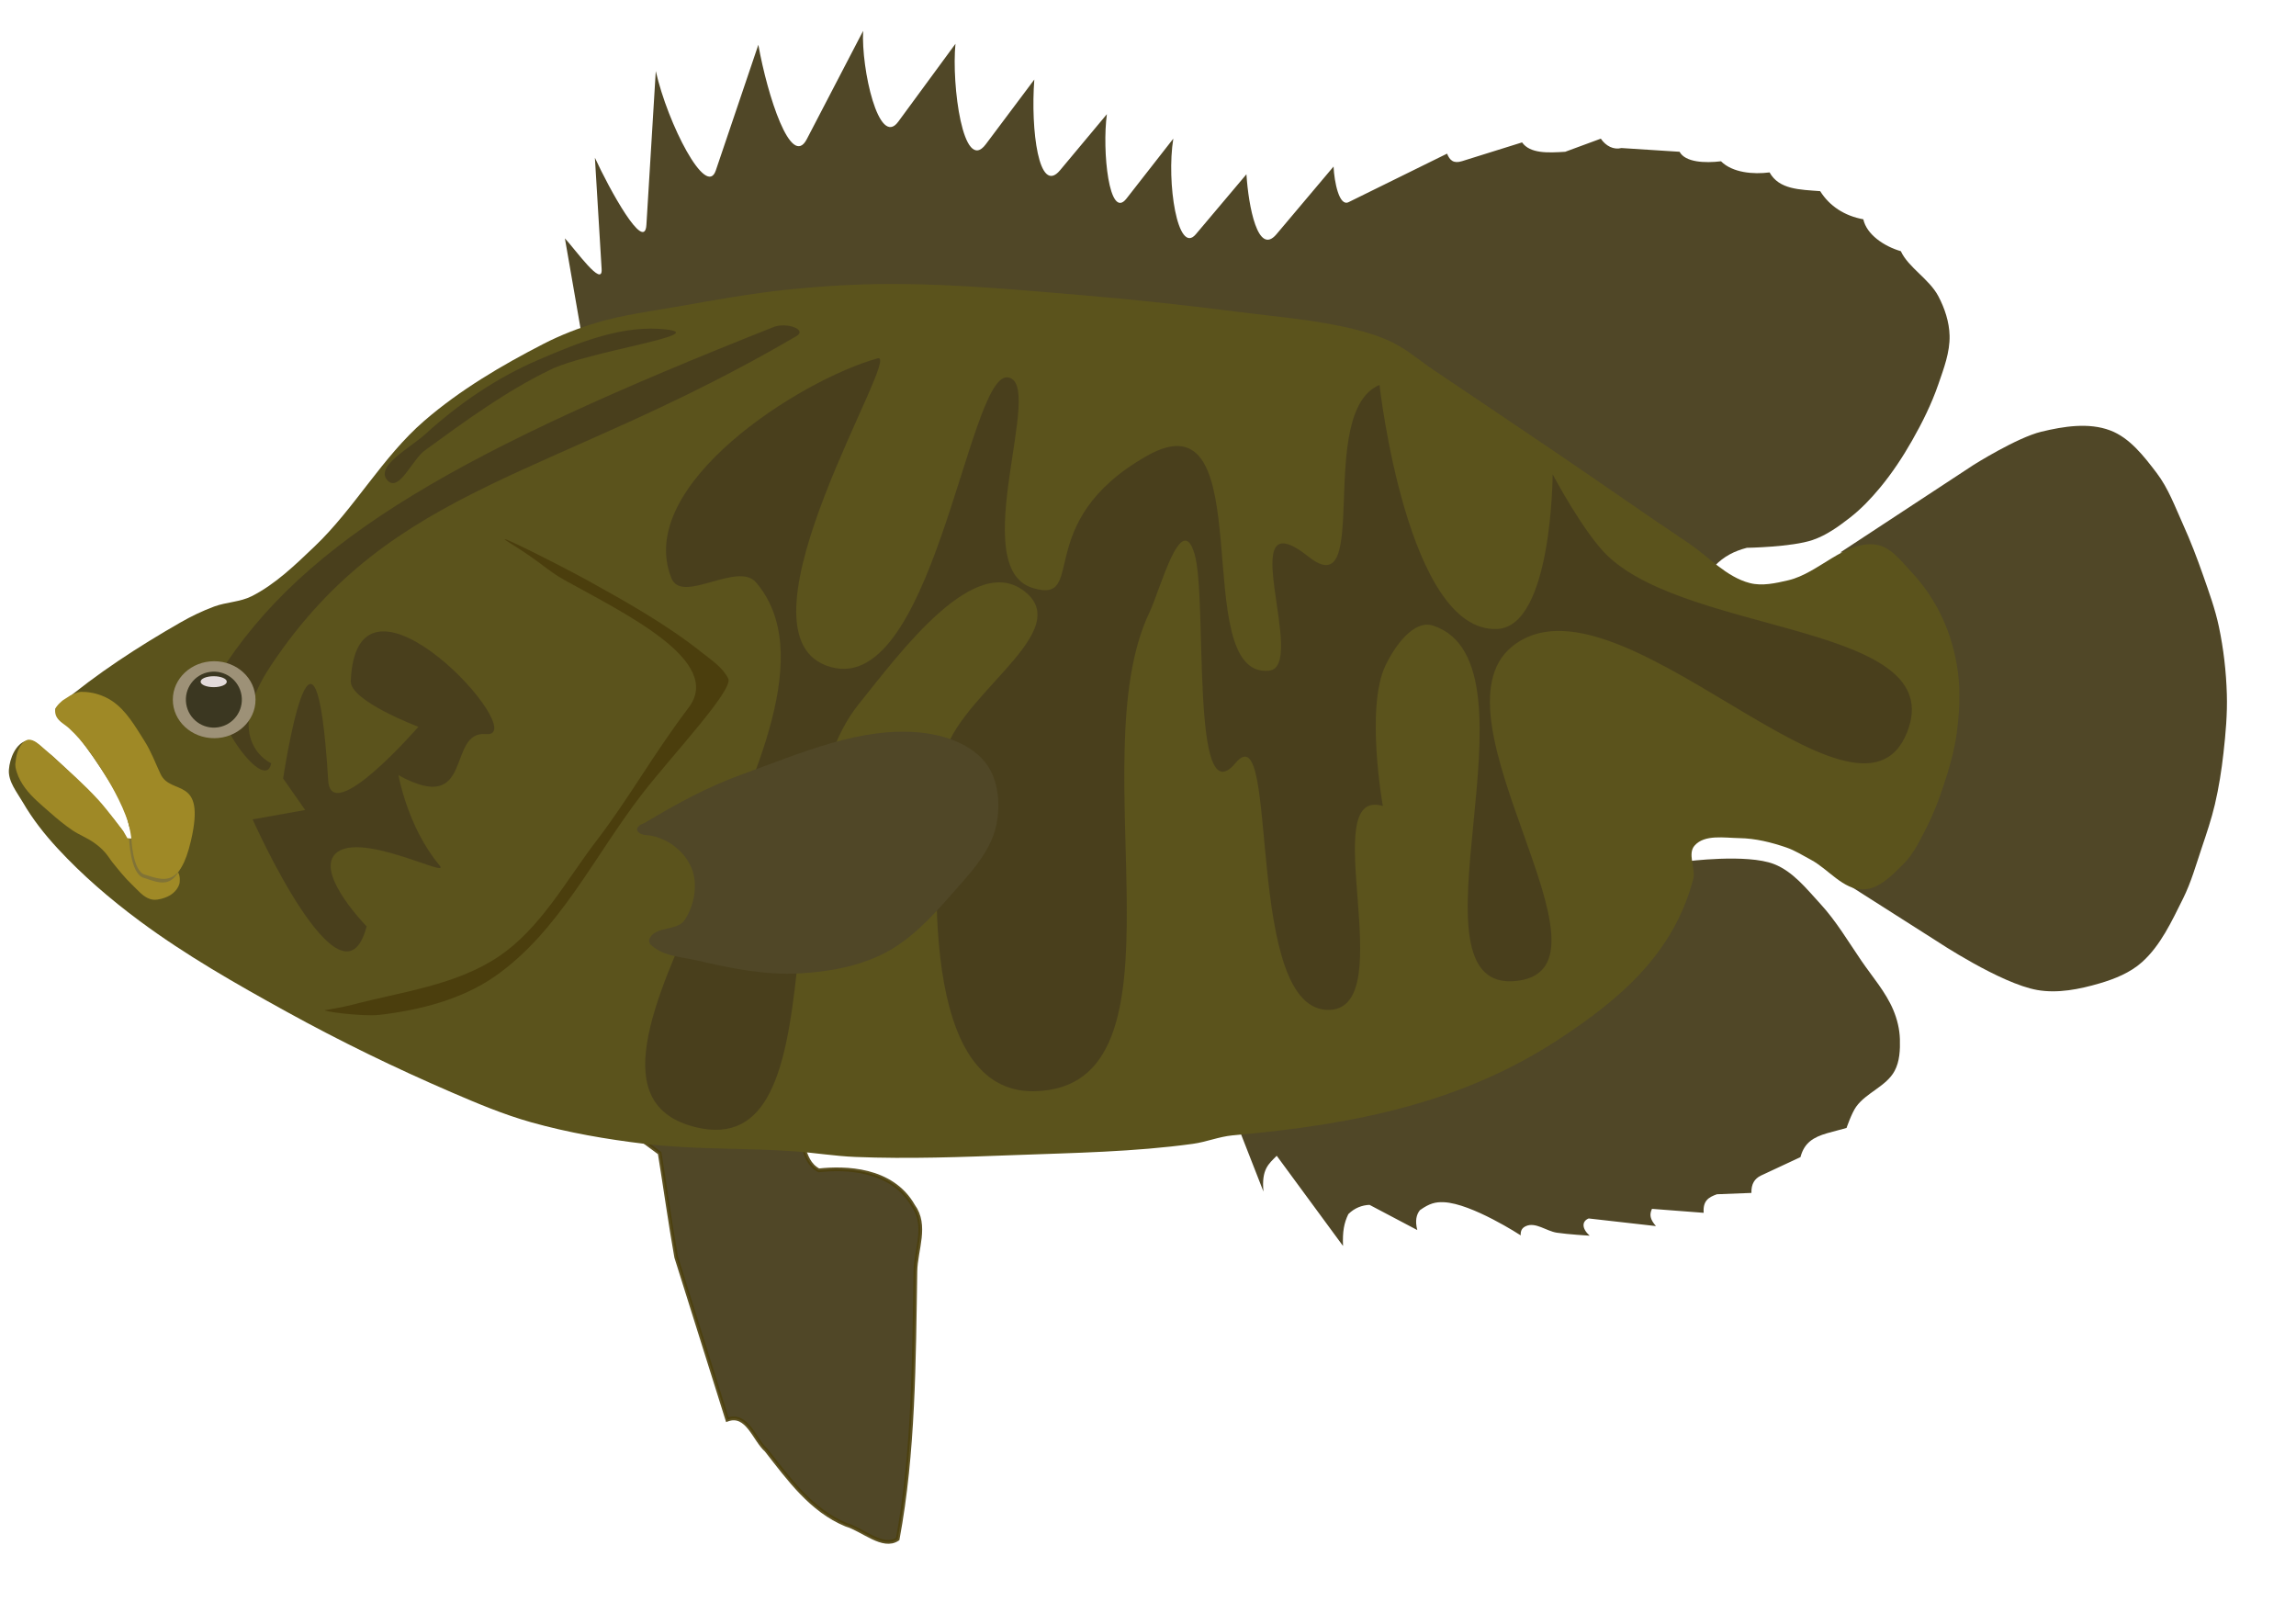<?xml version="1.0" encoding="UTF-8" standalone="no"?>
<!-- Created with Inkscape (http://www.inkscape.org/) -->

<svg
   xmlns:dc="http://purl.org/dc/elements/1.1/"
   xmlns:cc="http://creativecommons.org/ns#"
   xmlns:rdf="http://www.w3.org/1999/02/22-rdf-syntax-ns#"
   xmlns:svg="http://www.w3.org/2000/svg"
   xmlns="http://www.w3.org/2000/svg"
   xmlns:sodipodi="http://sodipodi.sourceforge.net/DTD/sodipodi-0.dtd"
   xmlns:inkscape="http://www.inkscape.org/namespaces/inkscape"
   width="297mm"
   height="210mm"
   viewBox="0 0 297 210"
   version="1.1"
   id="svg3784"
   inkscape:version="0.92.2 5c3e80d, 2017-08-06"
   sodipodi:docname="tripletail_Eric-Haffey.svg"
   inkscape:export-filename="/mnt/826CA0866CA07717/MEGASync/Graphics/Species/tripletail_Eric-Haffey.svg.png"
   inkscape:export-xdpi="200"
   inkscape:export-ydpi="200">
  <defs
     id="defs3778" />
  <sodipodi:namedview
     id="base"
     pagecolor="#ffffff"
     bordercolor="#666666"
     borderopacity="1.0"
     inkscape:pageopacity="0.0"
     inkscape:pageshadow="2"
     inkscape:zoom="0.82319014"
     inkscape:cx="305.13103"
     inkscape:cy="452.68352"
     inkscape:document-units="mm"
     inkscape:current-layer="layer1"
     showgrid="false"
     inkscape:window-width="1920"
     inkscape:window-height="1018"
     inkscape:window-x="0"
     inkscape:window-y="34"
     inkscape:window-maximized="1" />
  <g
     inkscape:label="Layer 1"
     inkscape:groupmode="layer"
     id="layer1"
     transform="translate(0,-87)"
     style="display:inline">
    <g
       id="g5845"
       inkscape:label="tripletail"
       transform="matrix(1.815,0,0,1.815,-131.28,-150.104)">
      <path
         sodipodi:nodetypes="ccscscscscscscscscscscsccccccccccccaaaaaaaccccccc"
         inkscape:label="dorsalfin"
         inkscape:connector-curvature="0"
         id="path3812"
         d="m 114.044,155.984 -1.453,-8.364 c 0.771,0.83 2.701,3.559 2.618,2.193 l -0.48,-7.939 c 1.035,2.257 3.547,6.818 3.671,4.787 l 0.668,-10.958 c 0.858,3.778 3.596,9.09 4.276,7.083 l 3.034,-8.96 c 0.647,3.628 2.333,8.877 3.452,6.728 l 4.016,-7.718 c -0.143,2.694 1.114,8.365 2.5,6.477 l 4.081,-5.557 c -0.288,2.922 0.545,9.317 2.161,7.161 l 3.458,-4.612 c -0.271,3.573 0.32,8.277 1.832,6.467 l 3.341,-4 c -0.355,2.605 0.16,7.596 1.392,6.02 l 3.341,-4.276 c -0.505,3.122 0.32,8.337 1.604,6.815 l 3.608,-4.276 c 0.146,2.276 0.814,5.846 2.138,4.276 l 4.071,-4.827 c 0.055,1.114 0.404,2.867 1.069,2.539 l 7.021,-3.458 c 0.191,0.468 0.452,0.729 1.069,0.535 l 4.276,-1.336 c 0.574,0.807 1.849,0.746 3.074,0.668 l 2.539,-0.935 c 0.356,0.523 0.913,0.813 1.47,0.668 l 4.143,0.267 c 0.408,0.754 1.808,0.816 2.953,0.677 0.817,0.817 2.304,0.944 3.461,0.793 0.683,1.225 2.146,1.222 3.608,1.336 0.67,1.07 1.742,1.762 3.074,2.005 0.235,1.085 1.479,1.926 2.673,2.272 0.537,1.164 2.022,1.977 2.673,3.207 0.455,0.86 0.777,1.834 0.802,2.806 0.031,1.188 -0.415,2.351 -0.802,3.474 -0.48,1.394 -1.142,2.727 -1.871,4.009 -0.666,1.171 -1.413,2.303 -2.272,3.341 -0.643,0.777 -1.344,1.518 -2.138,2.138 -0.819,0.639 -1.69,1.268 -2.673,1.604 -1.491,0.51 -4.693,0.558 -4.693,0.558 -0.899,0.234 -1.633,0.61 -2.272,1.27 l -24.039,-15.993 -15.301,-2.005 -18.976,-1.47 -11.893,0.735 z"
         style="fill:#504727;fill-opacity:1;stroke:none;stroke-width:0.265px;stroke-linecap:butt;stroke-linejoin:miter;stroke-opacity:0.902" />
      <path
         inkscape:label="caudalfin"
         sodipodi:nodetypes="ccaaaaaaaaaaaaaacccccccc"
         inkscape:connector-curvature="0"
         id="path3815"
         d="m 203.493,170 9.497,-6.237 c 0,0 3.08,-1.941 4.819,-2.362 1.592,-0.385 3.381,-0.673 4.914,-0.095 1.398,0.527 2.401,1.836 3.307,3.024 0.838,1.097 1.321,2.428 1.89,3.685 0.53,1.172 0.992,2.376 1.417,3.591 0.425,1.213 0.869,2.428 1.134,3.685 0.334,1.583 0.519,3.202 0.567,4.819 0.042,1.397 -0.084,2.797 -0.24,4.185 -0.137,1.228 -0.329,2.454 -0.611,3.658 -0.247,1.058 -0.6,2.089 -0.945,3.118 -0.406,1.209 -0.753,2.45 -1.323,3.591 -0.804,1.61 -1.589,3.335 -2.929,4.536 -0.839,0.752 -1.942,1.195 -3.024,1.512 -1.429,0.418 -2.975,0.73 -4.441,0.472 -2.622,-0.46 -7.182,-3.496 -7.182,-3.496 l -6.756,-4.299 3.874,-1.843 c 1.307,-1.701 1.953,-3.071 2.646,-5.386 0.815,-2.374 0.862,-4.458 0.095,-7.418 -0.22,-2.11 -0.913,-4.126 -2.41,-6.095 -0.7,-1.825 -2.015,-2.44 -4.299,-2.646 z"
         style="fill:#504727;fill-opacity:1;stroke:none;stroke-width:0.265px;stroke-linecap:butt;stroke-linejoin:miter;stroke-opacity:0.902" />
      <path
         inkscape:label="dorsalfin"
         sodipodi:nodetypes="cccccccccacaacccccccccccaaaaaaaccccccc"
         inkscape:connector-curvature="0"
         id="path3817"
         d="m 158.693,210.916 1.984,0.283 1.701,4.347 c -0.153,-1.585 0.363,-1.968 0.945,-2.551 l 4.725,6.426 c -0.041,-1.023 0.068,-1.629 0.378,-2.268 0.437,-0.438 0.975,-0.641 1.512,-0.661 l 3.402,1.795 c -0.171,-0.673 -0.058,-1.112 0.189,-1.417 0.678,-0.484 1.104,-0.592 1.701,-0.567 1.988,0.085 5.481,2.362 5.481,2.362 -0.024,-0.388 0.146,-0.558 0.378,-0.661 0.684,-0.305 1.456,0.36 2.197,0.472 0.774,0.118 2.339,0.213 2.339,0.213 -0.585,-0.53 -0.551,-1.034 -0.071,-1.228 l 4.796,0.543 c -0.429,-0.493 -0.473,-0.819 -0.283,-1.228 l 3.685,0.283 c -0.065,-0.865 0.351,-1.111 0.945,-1.323 l 2.457,-0.095 c -0.016,-0.646 0.228,-1.008 0.661,-1.228 l 2.835,-1.323 c 0.276,-1.039 0.929,-1.417 1.89,-1.701 l 1.394,-0.378 c 0,0 0.362,-1.063 0.685,-1.512 0.728,-1.013 2.15,-1.452 2.74,-2.551 0.363,-0.675 0.4,-1.502 0.378,-2.268 -0.021,-0.71 -0.196,-1.424 -0.472,-2.079 -0.54,-1.28 -1.483,-2.35 -2.268,-3.496 -0.943,-1.378 -1.799,-2.834 -2.929,-4.063 -0.983,-1.069 -1.953,-2.31 -3.307,-2.835 -1.939,-0.751 -6.237,-0.189 -6.237,-0.189 l -1.512,-0.567 -2.079,5.386 -4.725,4.725 -6.331,4.819 -7.182,2.646 z"
         style="fill:#504727;fill-opacity:1;stroke:none;stroke-width:0.265px;stroke-linecap:butt;stroke-linejoin:miter;stroke-opacity:0.902" />
      <path
         sodipodi:nodetypes="cccccccaccccc"
         inkscape:connector-curvature="0"
         id="path3819"
         d="m 117.173,211.199 c 0.724,0.535 1.449,1.071 2.173,1.606 0.4,2.47 0.742,4.954 1.178,7.416 1.214,3.859 2.428,7.718 3.641,11.577 1.429,-0.519 1.927,1.435 2.782,2.182 1.596,2.039 3.202,4.281 5.684,5.303 1.208,0.354 2.625,1.74 3.678,1.025 1.147,-6.153 1.161,-12.7 1.262,-19.07 0.025,-1.563 0.869,-3.278 -0.161,-4.688 -1.526,-2.671 -4.876,-2.72 -6.725,-2.517 -0.69,-0.365 -0.903,-1.019 -1.126,-1.725 -0.845,-0.777 -2.102,-1.287 -3.231,-1.476 -3.052,0.122 -6.104,0.244 -9.156,0.366 z"
         style="fill:#504727;fill-opacity:1;stroke:#4c3f0d;stroke-width:0.265;stroke-linecap:butt;stroke-linejoin:miter;stroke-miterlimit:4;stroke-dasharray:none;stroke-opacity:0.902" />
      <path
         inkscape:label="body"
         sodipodi:nodetypes="aaaaaaaaaaaaaaaaaaaaaaaaaaaaaaaaacacaaaaaaaaaaaaaaaaaaaaaaaa"
         inkscape:connector-curvature="0"
         id="path3808"
         d="m 76.573,180.871 c 2.659,-2.242 5.601,-4.152 8.619,-5.88 0.77,-0.441 1.574,-0.828 2.405,-1.136 0.866,-0.321 1.848,-0.318 2.673,-0.735 1.697,-0.86 3.099,-2.229 4.477,-3.541 2.869,-2.733 4.821,-6.361 7.818,-8.954 2.546,-2.203 5.492,-3.938 8.486,-5.479 1.236,-0.636 2.542,-1.144 3.875,-1.537 1.873,-0.551 3.823,-0.798 5.746,-1.136 2.597,-0.456 5.195,-0.933 7.818,-1.203 2.551,-0.262 5.119,-0.411 7.684,-0.401 4.44,0.018 8.872,0.432 13.297,0.802 3.75,0.314 7.493,0.725 11.225,1.203 2.703,0.346 5.438,0.556 8.085,1.203 0.963,0.235 1.924,0.526 2.811,0.968 1.055,0.525 1.957,1.314 2.935,1.972 3.008,2.025 6.02,4.044 9.02,6.08 3.036,2.061 6.035,4.177 9.087,6.214 1.459,0.974 2.711,2.435 4.41,2.873 0.887,0.228 1.848,0.008 2.74,-0.2 2.185,-0.511 4.012,-2.841 6.236,-2.539 1.061,0.144 1.812,1.181 2.546,1.961 0.884,0.939 1.623,2.034 2.171,3.201 0.579,1.234 0.959,2.576 1.136,3.927 0.19,1.456 0.104,2.95 -0.095,4.405 -0.175,1.283 -0.553,2.535 -0.96,3.765 -0.34,1.028 -0.736,2.044 -1.234,3.005 -0.448,0.865 -0.879,1.777 -1.568,2.466 -0.806,0.807 -1.744,1.808 -2.884,1.838 -1.434,0.038 -2.479,-1.443 -3.745,-2.117 -0.572,-0.304 -1.125,-0.658 -1.737,-0.869 -1.074,-0.369 -2.205,-0.65 -3.341,-0.668 -1.084,-0.018 -2.495,-0.282 -3.207,0.535 -0.498,0.571 0.037,1.521 -0.067,2.272 -1.381,5.469 -5.393,8.754 -9.555,11.493 -6.77,4.456 -14.306,6.096 -23.319,6.882 -0.952,0.092 -1.859,0.471 -2.806,0.601 -4.2,0.579 -8.458,0.643 -12.695,0.802 -3.784,0.142 -7.575,0.286 -11.359,0.134 -1.453,-0.058 -2.893,-0.298 -4.343,-0.401 -3.559,-0.253 -7.148,-0.111 -10.691,-0.535 -2.724,-0.325 -5.444,-0.795 -8.085,-1.537 -1.947,-0.547 -3.822,-1.337 -5.679,-2.138 -4.006,-1.728 -7.939,-3.639 -11.76,-5.746 -3.599,-1.985 -7.191,-4.03 -10.49,-6.481 -2.077,-1.543 -4.056,-3.245 -5.813,-5.145 -0.929,-1.004 -1.786,-2.091 -2.472,-3.274 -0.426,-0.734 -1.064,-1.493 -1.002,-2.339 0.059,-0.808 0.486,-1.868 1.27,-2.071 0.57,-0.147 1.056,0.53 1.537,0.869 0.252,0.177 0.473,0.395 0.698,0.604 1.009,0.935 2.003,1.889 2.929,2.906 0.576,0.633 1.098,1.314 1.63,1.984 0.185,0.233 0.265,0.813 0.543,0.709 0.347,-0.13 0.004,-0.747 -0.071,-1.11 -0.118,-0.573 -0.341,-1.124 -0.591,-1.654 -0.399,-0.846 -0.925,-1.629 -1.441,-2.41 -0.649,-0.983 -1.345,-1.937 -2.079,-2.858 -0.351,-0.441 -1.125,-0.712 -1.11,-1.276 0.004,-0.14 0.185,-0.212 0.292,-0.303 z"
         style="fill:#5b531c;fill-opacity:1;stroke:none;stroke-width:0.265px;stroke-linecap:butt;stroke-linejoin:miter;stroke-opacity:1" />
      <path
         inkscape:label="bodymottled"
         sodipodi:nodetypes="acacsasasasaaaaaaaacsasaaaaaa"
         inkscape:connector-curvature="0"
         id="path5612"
         d="m 186.956,170.293 c -1.721,-1.613 -3.969,-5.859 -3.969,-5.859 0,0 -0.033,10.808 -3.927,11.019 -6.429,0.348 -8.411,-17.388 -8.411,-17.388 -4.595,1.921 -0.494,15.859 -5.057,12.239 -5.532,-4.389 0.022,7.867 -2.835,8.126 -5.844,0.53 -0.378,-20.033 -8.693,-15.308 -8.315,4.725 -4.167,10.62 -8.132,9.411 -4.82,-1.47 1.018,-14.819 -1.817,-15.008 -2.835,-0.189 -5.364,23.409 -12.918,20.528 -6.912,-2.636 5.456,-22.372 3.69,-21.885 -5.481,1.512 -17.388,9.036 -14.701,15.677 0.754,1.865 4.723,-1.237 6.029,0.294 8.446,9.908 -16.949,35.741 -4.299,38.821 10.447,2.543 4.849,-21.724 11.584,-30.106 3.006,-3.742 8.409,-11.119 12.01,-7.945 3.385,2.984 -5.577,7.644 -5.997,12.137 -0.752,8.047 -1.552,23.497 6.528,23.35 11.697,-0.213 3.155,-23.573 8.213,-34.122 0.757,-1.579 2.268,-7.371 3.213,-4.158 0.945,3.213 -0.318,18.782 2.919,14.894 3.207,-3.854 0.492,17.948 6.762,17.586 4.991,-0.288 -1.058,-15.941 3.738,-14.526 0,0 -1.256,-7.006 0.189,-10.016 0.639,-1.331 2.001,-3.301 3.402,-2.835 8.227,2.74 -2.593,26.39 6.01,25.308 7.874,-0.99 -6.536,-18.767 -0.405,-23.806 7.423,-6.1 24.694,15.019 28.18,6.065 2.986,-7.671 -15.296,-6.864 -21.303,-12.493 z"
         style="fill:#4a401d;fill-opacity:0.996;stroke:none;stroke-width:0.265px;stroke-linecap:butt;stroke-linejoin:miter;stroke-opacity:0.996" />
      <path
         inkscape:label="headmottled"
         sodipodi:nodetypes="ssssss"
         inkscape:connector-curvature="0"
         id="path5552"
         d="m 91.659,185.025 c -0.449,2.389 -5.066,-4.174 -3.78,-6.237 6.165,-9.89 17.678,-16.167 39.593,-24.852 0.892,-0.354 2.434,0.177 1.606,0.661 -17.316,10.137 -28.76,10.474 -37.42,23.435 -3.615,5.409 0,6.993 0,6.993 z"
         style="fill:#4a401d;fill-opacity:0.996;stroke:none;stroke-width:0.265px;stroke-linecap:butt;stroke-linejoin:miter;stroke-opacity:0.996" />
      <path
         style="opacity:1;fill:#504727;fill-opacity:1;stroke:none;stroke-width:0.265px;stroke-linecap:butt;stroke-linejoin:miter;stroke-opacity:0.902"
         d="m 118.59,197.592 c 0.379,-0.992 1.977,-0.587 2.519,-1.375 0.712,-1.035 0.988,-2.576 0.505,-3.735 -0.496,-1.189 -1.718,-2.152 -3.085,-2.327 -0.773,0.002 -1.187,-0.558 -0.273,-0.868 2.235,-1.344 4.542,-2.604 6.994,-3.483 4.124,-1.479 8.452,-3.438 12.806,-2.953 1.674,0.187 3.543,0.844 4.554,2.192 0.89,1.186 1.036,2.938 0.73,4.389 -0.419,1.991 -2.007,3.574 -3.346,5.106 -1.348,1.542 -2.819,3.092 -4.642,4.026 -1.846,0.946 -3.983,1.325 -6.054,1.436 -2.435,0.131 -4.883,-0.359 -7.257,-0.917 -1.161,-0.273 -2.521,-0.296 -3.379,-1.18 l -0.054,-0.145 z"
         id="path3810"
         inkscape:connector-curvature="0"
         sodipodi:nodetypes="caaccaaaaaaaaccc" />
      <ellipse
         inkscape:label="eye"
         ry="2.742"
         rx="2.947"
         cy="180.496"
         cx="87.595"
         id="path5782"
         style="opacity:1;fill:#9d9177;fill-opacity:1;stroke:none;stroke-width:0.233;stroke-miterlimit:4;stroke-dasharray:none;stroke-opacity:0.902" />
      <ellipse
         inkscape:label="pupil"
         cy="191.66"
         cx="59.264"
         id="path5623"
         style="opacity:1;fill:#3b3721;fill-opacity:1;stroke:none;stroke-width:0.302;stroke-miterlimit:4;stroke-dasharray:none;stroke-opacity:0.902"
         transform="rotate(-8.7)"
         ry="1.995"
         rx="1.995" />
      <path
         inkscape:label="lowermaxilla"
         sodipodi:nodetypes="aaaaaaacaaaaasaaasaacccaaaa"
         inkscape:connector-curvature="0"
         id="path3845"
         d="m 84.903,192.679 c 0.231,0.157 0.261,0.525 0.236,0.803 -0.022,0.246 -0.165,0.479 -0.331,0.661 -0.2,0.22 -0.475,0.377 -0.756,0.472 -0.315,0.107 -0.673,0.188 -0.992,0.095 -0.538,-0.158 -0.916,-0.654 -1.323,-1.039 -0.503,-0.476 -0.934,-1.022 -1.37,-1.559 -0.189,-0.233 -0.316,-0.464 -0.539,-0.721 -0.255,-0.294 -0.5,-0.492 -0.784,-0.697 -0.487,-0.351 -1.063,-0.561 -1.559,-0.898 -0.566,-0.384 -1.094,-0.823 -1.606,-1.276 -0.608,-0.537 -1.252,-1.055 -1.738,-1.704 -0.261,-0.349 -0.485,-0.738 -0.614,-1.155 -0.074,-0.24 -0.142,-0.465 -0.084,-0.748 0,0 0.047,-0.44 0.121,-0.646 0.086,-0.24 0.192,-0.488 0.371,-0.668 0.122,-0.123 0.28,-0.253 0.454,-0.255 0.338,-0.003 0.67,0.279 0.894,0.479 0.318,0.285 0.535,0.457 0.795,0.694 1.115,1.018 2.255,2.016 3.274,3.13 0.639,0.699 1.772,2.221 1.772,2.221 l 0.287,0.497 0.28,0.023 c 0,0 0.413,1.169 0.757,1.676 0.139,0.205 0.306,0.405 0.518,0.535 0.195,0.119 0.429,0.177 0.657,0.2 0.427,0.043 0.926,-0.36 1.281,-0.12 z"
         style="fill:#9f8926;fill-opacity:1;stroke:none;stroke-width:0.265px;stroke-linecap:butt;stroke-linejoin:miter;stroke-opacity:1" />
      <path
         inkscape:label="uppermaxilla"
         sodipodi:nodetypes="ccaaaasacaassaac"
         inkscape:connector-curvature="0"
         id="path3839"
         d="m 76.809,181.046 0.52,-0.331 c 0,0 0.483,-0.256 0.747,-0.264 0.77,-0.023 1.578,0.213 2.221,0.638 1.024,0.677 1.663,1.823 2.323,2.858 0.471,0.738 0.787,1.565 1.149,2.362 0.689,1.513 3.038,-0.092 1.949,4.589 -0.788,3.389 -1.912,2.666 -3.156,2.289 -0.945,-0.286 -1.03,-2.776 -1.03,-2.776 0,0 0.894,-0.106 1.018,-0.457 0.505,-1.428 -1.326,-2.726 -2.055,-4.054 -0.474,-0.866 -0.969,-1.858 -1.507,-2.549 -0.352,-0.453 -0.072,0.264 -0.681,-0.303 -0.298,-0.277 -0.711,-0.465 -0.898,-0.827 -0.087,-0.169 0.007,-0.393 -0.071,-0.567 -0.11,-0.246 -0.53,-0.61 -0.53,-0.61 z"
         style="fill:#817336;fill-opacity:1;stroke:none;stroke-width:0.265px;stroke-linecap:butt;stroke-linejoin:miter;stroke-opacity:1" />
      <path
         sodipodi:nodetypes="saazaaasaaasss"
         inkscape:label="operculum"
         inkscape:connector-curvature="0"
         id="path3841"
         d="m 108.677,169.331 c -1.871,-1.164 3.739,1.672 5.529,2.664 2.813,1.558 5.642,3.146 8.158,5.147 0.687,0.546 1.477,1.055 1.869,1.852 0.392,0.797 -4.008,5.475 -6.089,8.154 -3.435,4.423 -5.955,9.878 -10.555,13.071 -2.361,1.639 -5.324,2.392 -8.178,2.731 -1.29,0.153 -4.343,-0.283 -3.882,-0.335 0,0 1.249,-0.209 1.86,-0.37 3.563,-0.938 7.445,-1.397 10.498,-3.46 2.985,-2.017 4.781,-5.399 6.971,-8.26 2.333,-3.049 3.995,-6.085 6.556,-9.471 2.496,-3.3 -4.474,-6.657 -8.801,-9.055 -1.308,-0.725 -1.615,-1.225 -3.935,-2.668 z"
         style="fill:#4b3e0d;fill-opacity:1;stroke:none;stroke-width:0.265px;stroke-linecap:butt;stroke-linejoin:miter;stroke-opacity:1" />
      <path
         inkscape:label="uppermottled"
         sodipodi:nodetypes="aaasaaa"
         inkscape:connector-curvature="0"
         id="path5608"
         d="m 99.975,164.897 c -1.005,-0.992 1.603,-2.356 2.646,-3.307 2.369,-2.16 5.087,-4.024 8.032,-5.292 2.912,-1.254 6.118,-2.575 9.26,-2.173 2.905,0.371 -5.678,1.562 -8.315,2.835 -3.203,1.546 -6.102,3.671 -8.977,5.764 -0.923,0.672 -1.834,2.975 -2.646,2.173 z"
         style="fill:#4a401d;fill-opacity:0.996;stroke:none;stroke-width:0.265px;stroke-linecap:butt;stroke-linejoin:miter;stroke-opacity:0.996" />
      <path
         inkscape:label="cheekmottled"
         sodipodi:nodetypes="cccscssssasc"
         inkscape:connector-curvature="0"
         id="path5610"
         d="m 90.337,189.023 3.742,-0.668 -1.569,-2.244 c 0,0 2.272,-15.254 3.213,0.142 0.204,3.343 6.426,-3.827 6.426,-3.827 0,0 -4.877,-1.828 -4.819,-3.26 0.401,-9.876 13.076,4.088 9.638,3.78 -2.854,-0.256 -0.773,5.936 -6.237,2.929 0,0 0.65,3.72 2.929,6.426 0.892,1.059 -6.113,-2.737 -7.56,-0.661 -1.055,1.514 2.362,5.008 2.362,5.008 -1.75,6.698 -8.126,-7.624 -8.126,-7.624 z"
         style="fill:#4a401d;fill-opacity:0.996;stroke:none;stroke-width:0.265px;stroke-linecap:butt;stroke-linejoin:miter;stroke-opacity:0.996" />
      <ellipse
         ry="0.39"
         rx="0.933"
         cy="179.212"
         cx="87.561"
         id="path5623-9"
         style="opacity:1;fill:#e3dbdb;fill-opacity:1;stroke:none;stroke-width:0.091;stroke-miterlimit:4;stroke-dasharray:none;stroke-opacity:0.996" />
    </g>
    <path
       inkscape:label="uppermaxilla"
       sodipodi:nodetypes="ccaaaasacaassaac"
       inkscape:connector-curvature="0"
       id="path3839-5"
       d="m 8.14,177.562 0.943,-0.6 c 0,0 0.877,-0.465 1.356,-0.48 1.397,-0.042 2.865,0.387 4.031,1.158 1.859,1.229 3.019,3.309 4.217,5.189 0.855,1.34 1.409,2.85 2.086,4.288 1.346,2.857 5.903,0.125 3.927,8.622 -1.43,6.151 -3.606,5.09 -5.972,4.382 -1.582,-0.473 -1.729,-4.643 -1.729,-4.643 0,0 -0.179,-1.321 -0.375,-1.956 -0.443,-1.435 -1.088,-2.807 -1.793,-4.133 -1.04,-1.955 -2.602,-4.344 -3.577,-5.599 -0.639,-0.821 -1.209,-1.563 -2.316,-2.591 -0.541,-0.503 -1.291,-0.844 -1.629,-1.501 -0.158,-0.307 -0.229,-0.698 -0.129,-1.029 0.142,-0.467 0.96,-1.107 0.96,-1.107 z"
       style="display:inline;fill:#9f8926;fill-opacity:1;stroke:none;stroke-width:0.48px;stroke-linecap:butt;stroke-linejoin:miter;stroke-opacity:1" />
  </g>
</svg>
